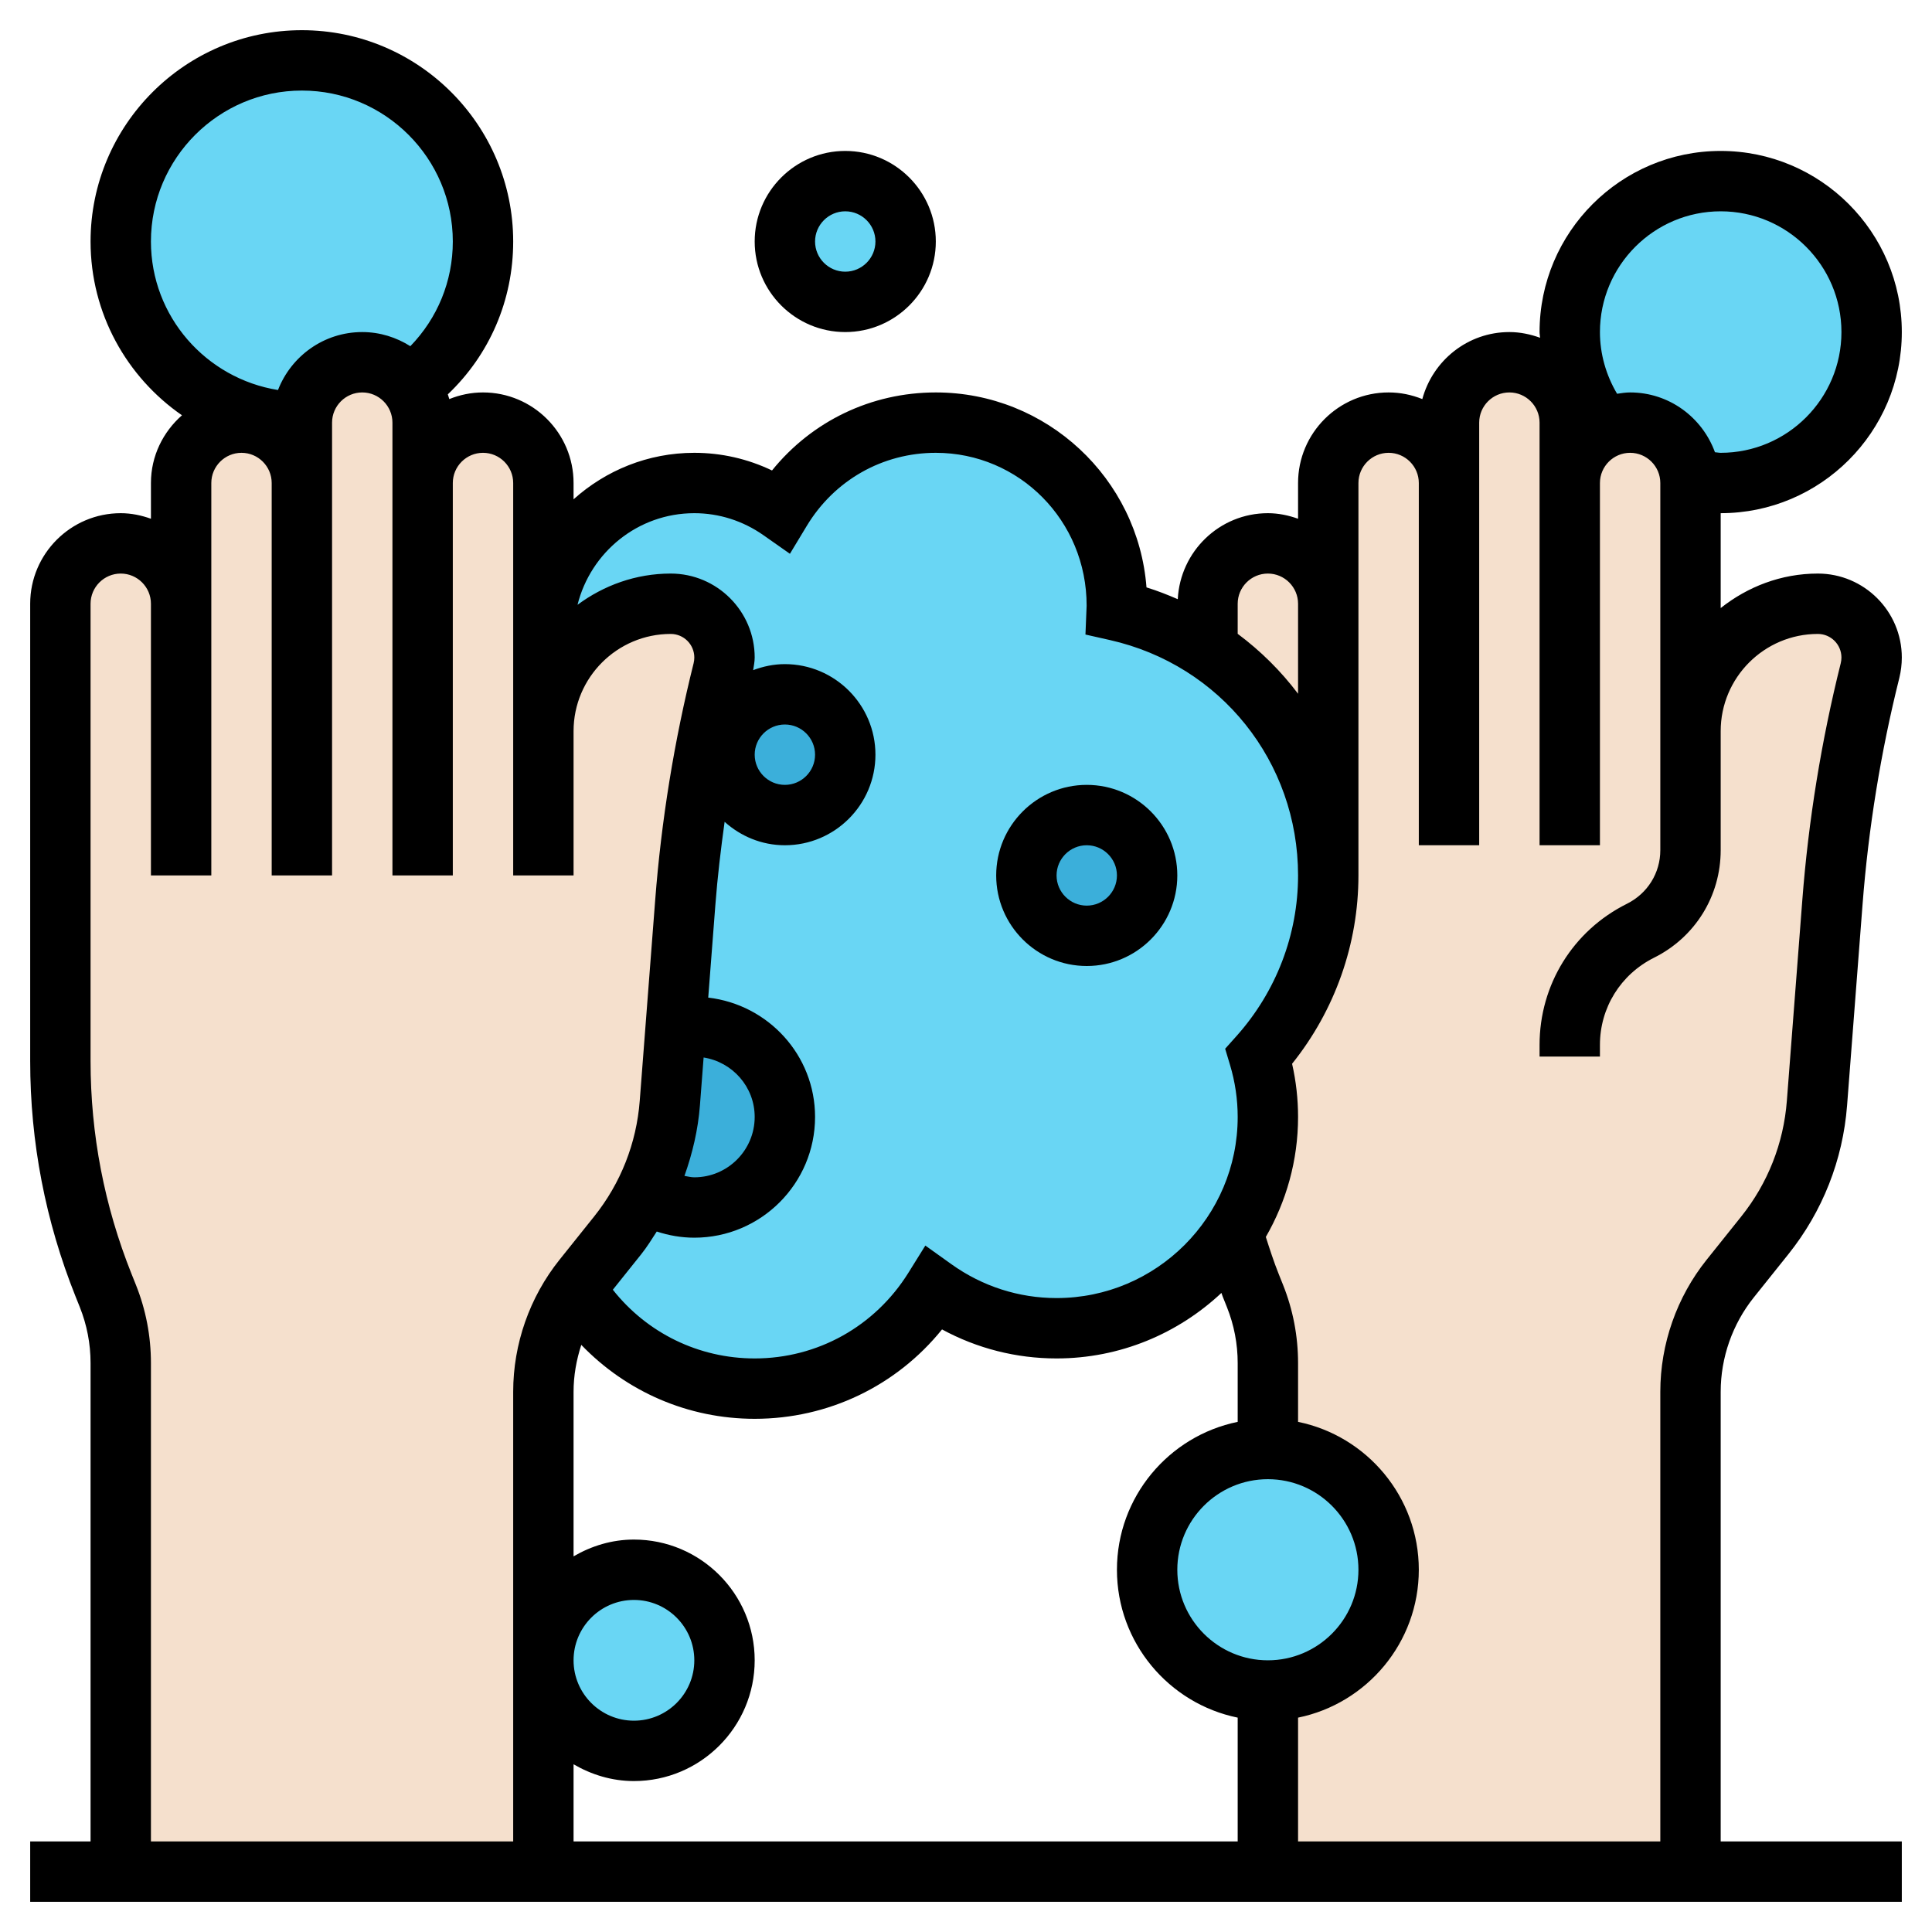 <svg id="_x33_0" enable-background="new 0 0 64 64" height="512" viewBox="0 0 64 64" width="512" xmlns="http://www.w3.org/2000/svg"><g><g><path d="m44 20v9c0-3.12-1.59-5.87-4-7.47v-.01-1.52c0-1.1.9-2 2-2 .55 0 1.05.22 1.41.59.37.36.59.86.59 1.41z" fill="#f5e0cd"/><path d="m56 24.22c0-2.33 1.89-4.22 4.22-4.22.98 0 1.78.8 1.78 1.78 0 .15-.02.29-.05.43-.63 2.52-1.05 5.09-1.25 7.68l-.51 6.65c-.12 1.6-.73 3.13-1.73 4.39l-1.15 1.43c-.85 1.06-1.31 2.38-1.31 3.74v15.9h-14v-6c2.21 0 4-1.79 4-4s-1.79-4-4-4v-2.84c0-.77-.15-1.52-.43-2.23l-.14-.35c-.22-.56-.42-1.13-.59-1.71.73-1.1 1.16-2.43 1.16-3.87 0-.7-.11-1.37-.3-2.01 1.43-1.59 2.3-3.69 2.3-5.99v-9-4c0-1.1.9-2 2-2 .55 0 1.05.22 1.41.59.37.36.59.86.59 1.41v-2c0-1.1.9-2 2-2 .55 0 1.05.22 1.41.59.37.36.59.86.59 1.41v2c0-.8.47-1.49 1.15-1.81.26-.12.55-.19.85-.19.55 0 1.05.22 1.41.59.35.34.56.8.59 1.31v.1z" fill="#f5e0cd"/><path d="m10 16v-2c0-1.1.9-2 2-2 .55 0 1.05.22 1.41.59.07.07.13.14.19.21.25.34.4.75.4 1.2v2c0-1.1.9-2 2-2 .55 0 1.05.22 1.41.59.37.36.59.86.59 1.41v5 3.22c0-2.33 1.89-4.22 4.22-4.22.98 0 1.78.8 1.78 1.78 0 .15-.02.29-.05.43-.63 2.52-1.05 5.09-1.25 7.68l-.32 4.17-.19 2.48c-.08 1.04-.36 2.05-.82 2.97h-.01c-.25.5-.55.98-.9 1.42l-1.15 1.43c-.09.11-.17.22-.25.34-.69.99-1.06 2.18-1.06 3.4v8.9 7h-14v-16.84c0-.77-.15-1.52-.43-2.23l-.14-.35c-.94-2.37-1.43-4.89-1.43-7.43v-15.15c0-1.1.9-2 2-2 .55 0 1.05.22 1.41.59.37.36.59.86.59 1.41v-4c0-1.1.9-2 2-2 .55 0 1.05.22 1.41.59.37.36.59.86.59 1.41z" fill="#f5e0cd"/><g fill="#69d6f4"><circle cx="21" cy="55" r="3"/><circle cx="42" cy="52" r="4"/><path d="m53.15 14.19c-.72-.87-1.15-1.98-1.15-3.19 0-2.76 2.24-5 5-5s5 2.24 5 5-2.24 5-5 5c-.34 0-.68-.03-1-.1-.03-.51-.24-.97-.59-1.31-.36-.37-.86-.59-1.41-.59-.3 0-.59.07-.85.19z"/><path d="m16 8c0 1.96-.94 3.71-2.4 4.8-.06-.07-.12-.14-.19-.21-.36-.37-.86-.59-1.41-.59-1.1 0-2 .9-2 2-3.31 0-6-2.69-6-6s2.69-6 6-6 6 2.69 6 6z"/><circle cx="28" cy="8" r="2"/><path d="m22.7 29.89c.2-2.59.62-5.16 1.25-7.68.03-.14.05-.28.05-.43 0-.98-.8-1.78-1.78-1.78-2.33 0-4.22 1.89-4.22 4.22v-3.22c0-2.76 2.24-5 5-5 1.07 0 2.05.34 2.86.91 1.05-1.74 2.96-2.91 5.14-2.91 3.31 0 6 2.69 6 6 0 .08-.01.15-.01.23 1.09.24 2.11.69 3.01 1.3 2.41 1.6 4 4.35 4 7.47 0 2.3-.87 4.4-2.3 5.99.19.64.3 1.31.3 2.01 0 1.44-.43 2.77-1.16 3.87-1.26 1.89-3.4 3.13-5.84 3.13-1.52 0-2.92-.49-4.06-1.31-1.24 1.99-3.43 3.31-5.94 3.31s-4.71-1.32-5.94-3.3c.08-.12.16-.23.25-.34l1.15-1.43c.35-.44.65-.92.9-1.42h.01c.47.31 1.03.49 1.63.49 1.66 0 3-1.34 3-3s-1.34-3-3-3c-.21 0-.42.02-.62.06z"/></g><path d="m23 34c1.66 0 3 1.34 3 3s-1.34 3-3 3c-.6 0-1.16-.18-1.63-.49.46-.92.74-1.93.82-2.97l.19-2.48c.2-.04.41-.06.62-.06z" fill="#3bafda"/><circle cx="36" cy="29" fill="#3bafda" r="2"/><circle cx="26" cy="25" fill="#3bafda" r="2"/></g><path d="m63 11c0-3.309-2.691-6-6-6s-6 2.691-6 6c0 .064.015.126.017.189-.319-.115-.659-.189-1.017-.189-1.383 0-2.538.945-2.884 2.22-.346-.139-.721-.22-1.116-.22-1.654 0-3 1.346-3 3v1.184c-.314-.112-.648-.184-1-.184-1.603 0-2.904 1.266-2.985 2.849-.336-.146-.679-.281-1.036-.391-.277-3.608-3.302-6.458-6.979-6.458-2.139 0-4.105.951-5.426 2.585-.803-.385-1.677-.585-2.574-.585-1.538 0-2.937.586-4 1.54v-.54c0-1.654-1.346-3-3-3-.395 0-.77.081-1.116.22-.014-.053-.032-.105-.049-.157 1.385-1.316 2.165-3.12 2.165-5.063 0-3.86-3.14-7-7-7s-7 3.14-7 7c0 2.385 1.201 4.493 3.028 5.757-.625.55-1.028 1.347-1.028 2.243v1.184c-.314-.112-.648-.184-1-.184-1.654 0-3 1.346-3 3v15.148c0 2.684.505 5.308 1.502 7.798l.141.352c.237.594.357 1.218.357 1.857v15.845h-2v2h62v-2h-6v-14.896c0-1.131.389-2.24 1.096-3.124l1.145-1.431c1.134-1.417 1.807-3.123 1.946-4.932l.512-6.649c.194-2.527.604-5.055 1.22-7.516.053-.219.081-.446.081-.671 0-1.533-1.248-2.781-2.781-2.781-1.22 0-2.329.438-3.219 1.143v-3.143c3.309 0 6-2.691 6-6zm-6-4c2.206 0 4 1.794 4 4s-1.794 4-4 4c-.064 0-.126-.016-.19-.019-.419-1.152-1.515-1.981-2.81-1.981-.148 0-.289.023-.432.044-.366-.616-.568-1.321-.568-2.044 0-2.206 1.794-4 4-4zm-16 13c0-.551.449-1 1-1s1 .449 1 1v2.982c-.566-.752-1.239-1.419-2-1.986zm-18-3c.818 0 1.61.252 2.29.729l.877.616.554-.917c.915-1.521 2.515-2.428 4.279-2.428 2.757 0 5 2.243 4.996 5.067l-.039.953.811.183c3.669.829 6.232 4.035 6.232 7.797 0 1.96-.725 3.851-2.042 5.324l-.373.417.161.536c.169.563.254 1.142.254 1.723 0 3.309-2.691 6-6 6-1.251 0-2.455-.387-3.481-1.12l-.866-.619-.563.904c-1.108 1.775-3.01 2.835-5.09 2.835-1.856 0-3.565-.842-4.699-2.276l.939-1.174c.192-.24.351-.499.516-.754.4.131.817.204 1.244.204 2.206 0 4-1.794 4-4 0-2.048-1.553-3.722-3.539-3.953l.237-3.077c.07-.917.179-1.833.306-2.746.531.477 1.227.776 1.996.776 1.654 0 3-1.346 3-3s-1.346-3-3-3c-.371 0-.723.076-1.051.2.021-.139.051-.279.051-.419 0-1.533-1.248-2.781-2.781-2.781-1.159 0-2.221.393-3.088 1.035.435-1.739 1.998-3.035 3.869-3.035zm19 38c-1.654 0-3-1.346-3-3s1.346-3 3-3 3 1.346 3 3-1.346 3-3 3zm-1-7.899c-2.279.465-4 2.484-4 4.899s1.721 4.434 4 4.899v4.101h-22v-2.556c.591.344 1.268.556 2 .556 2.206 0 4-1.794 4-4s-1.794-4-4-4c-.732 0-1.409.212-2 .556v-5.452c0-.53.093-1.053.256-1.553 1.491 1.549 3.537 2.449 5.744 2.449 2.439 0 4.695-1.091 6.206-2.961 1.164.631 2.458.961 3.794.961 2.112 0 4.03-.829 5.461-2.17.015.038.026.079.041.117l.141.352c.237.593.357 1.217.357 1.856zm-22 7.899c0-1.103.897-2 2-2s2 .897 2 2-.897 2-2 2-2-.897-2-2zm4.186-18.382.122-1.587c.956.15 1.692.972 1.692 1.969 0 1.103-.897 2-2 2-.112 0-.219-.029-.327-.047.267-.749.451-1.529.513-2.335zm1.814-11.618c0-.551.449-1 1-1s1 .449 1 1-.449 1-1 1-1-.449-1-1zm-20-17c0-2.757 2.243-5 5-5s5 2.243 5 5c0 1.318-.509 2.542-1.407 3.468-.463-.292-1.006-.468-1.593-.468-1.273 0-2.356.799-2.791 1.92-2.38-.382-4.209-2.434-4.209-4.92zm-.5 34.557-.141-.352c-.902-2.254-1.359-4.628-1.359-7.057v-15.148c0-.551.449-1 1-1s1 .449 1 1v9h2v-13c0-.551.449-1 1-1s1 .449 1 1v13h2v-15c0-.551.449-1 1-1s1 .449 1 1v15h2v-13c0-.551.449-1 1-1s1 .449 1 1v13h2v-4.78c0-1.775 1.444-3.22 3.219-3.22.431 0 .781.35.781.781 0 .063-.008.127-.023.189-.642 2.568-1.07 5.208-1.273 7.846l-.512 6.649c-.108 1.408-.631 2.734-1.513 3.836l-1.145 1.431c-.989 1.236-1.534 2.789-1.534 4.372v14.896h-12v-15.845c0-.895-.168-1.769-.5-2.598zm55.719-21.557c.431 0 .781.35.781.781 0 .063-.008.127-.023.189-.642 2.568-1.07 5.208-1.273 7.846l-.512 6.649c-.108 1.408-.631 2.734-1.513 3.836l-1.145 1.431c-.989 1.236-1.534 2.789-1.534 4.372v14.896h-12v-4.101c2.279-.465 4-2.484 4-4.899s-1.721-4.434-4-4.899v-1.946c0-.895-.168-1.77-.5-2.599l-.141-.352c-.161-.402-.295-.815-.427-1.228.675-1.172 1.068-2.528 1.068-3.976 0-.591-.066-1.182-.198-1.761 1.421-1.773 2.198-3.968 2.198-6.239v-13c0-.551.449-1 1-1s1 .449 1 1v12h2v-14c0-.551.449-1 1-1s1 .449 1 1v14h2v-12c0-.551.449-1 1-1s1 .449 1 1v12.163c0 .755-.421 1.435-1.108 1.777-1.784.889-2.892 2.68-2.892 4.673v.387h2v-.387c0-1.229.684-2.334 1.793-2.888 1.361-.678 2.207-2.043 2.207-3.562v-3.943c0-1.776 1.444-3.22 3.219-3.22z"/><path d="m36 32c1.654 0 3-1.346 3-3s-1.346-3-3-3-3 1.346-3 3 1.346 3 3 3zm0-4c.551 0 1 .449 1 1s-.449 1-1 1-1-.449-1-1 .449-1 1-1z"/><path d="m25 8c0 1.654 1.346 3 3 3s3-1.346 3-3-1.346-3-3-3-3 1.346-3 3zm4 0c0 .551-.449 1-1 1s-1-.449-1-1 .449-1 1-1 1 .449 1 1z"/></g></svg>
